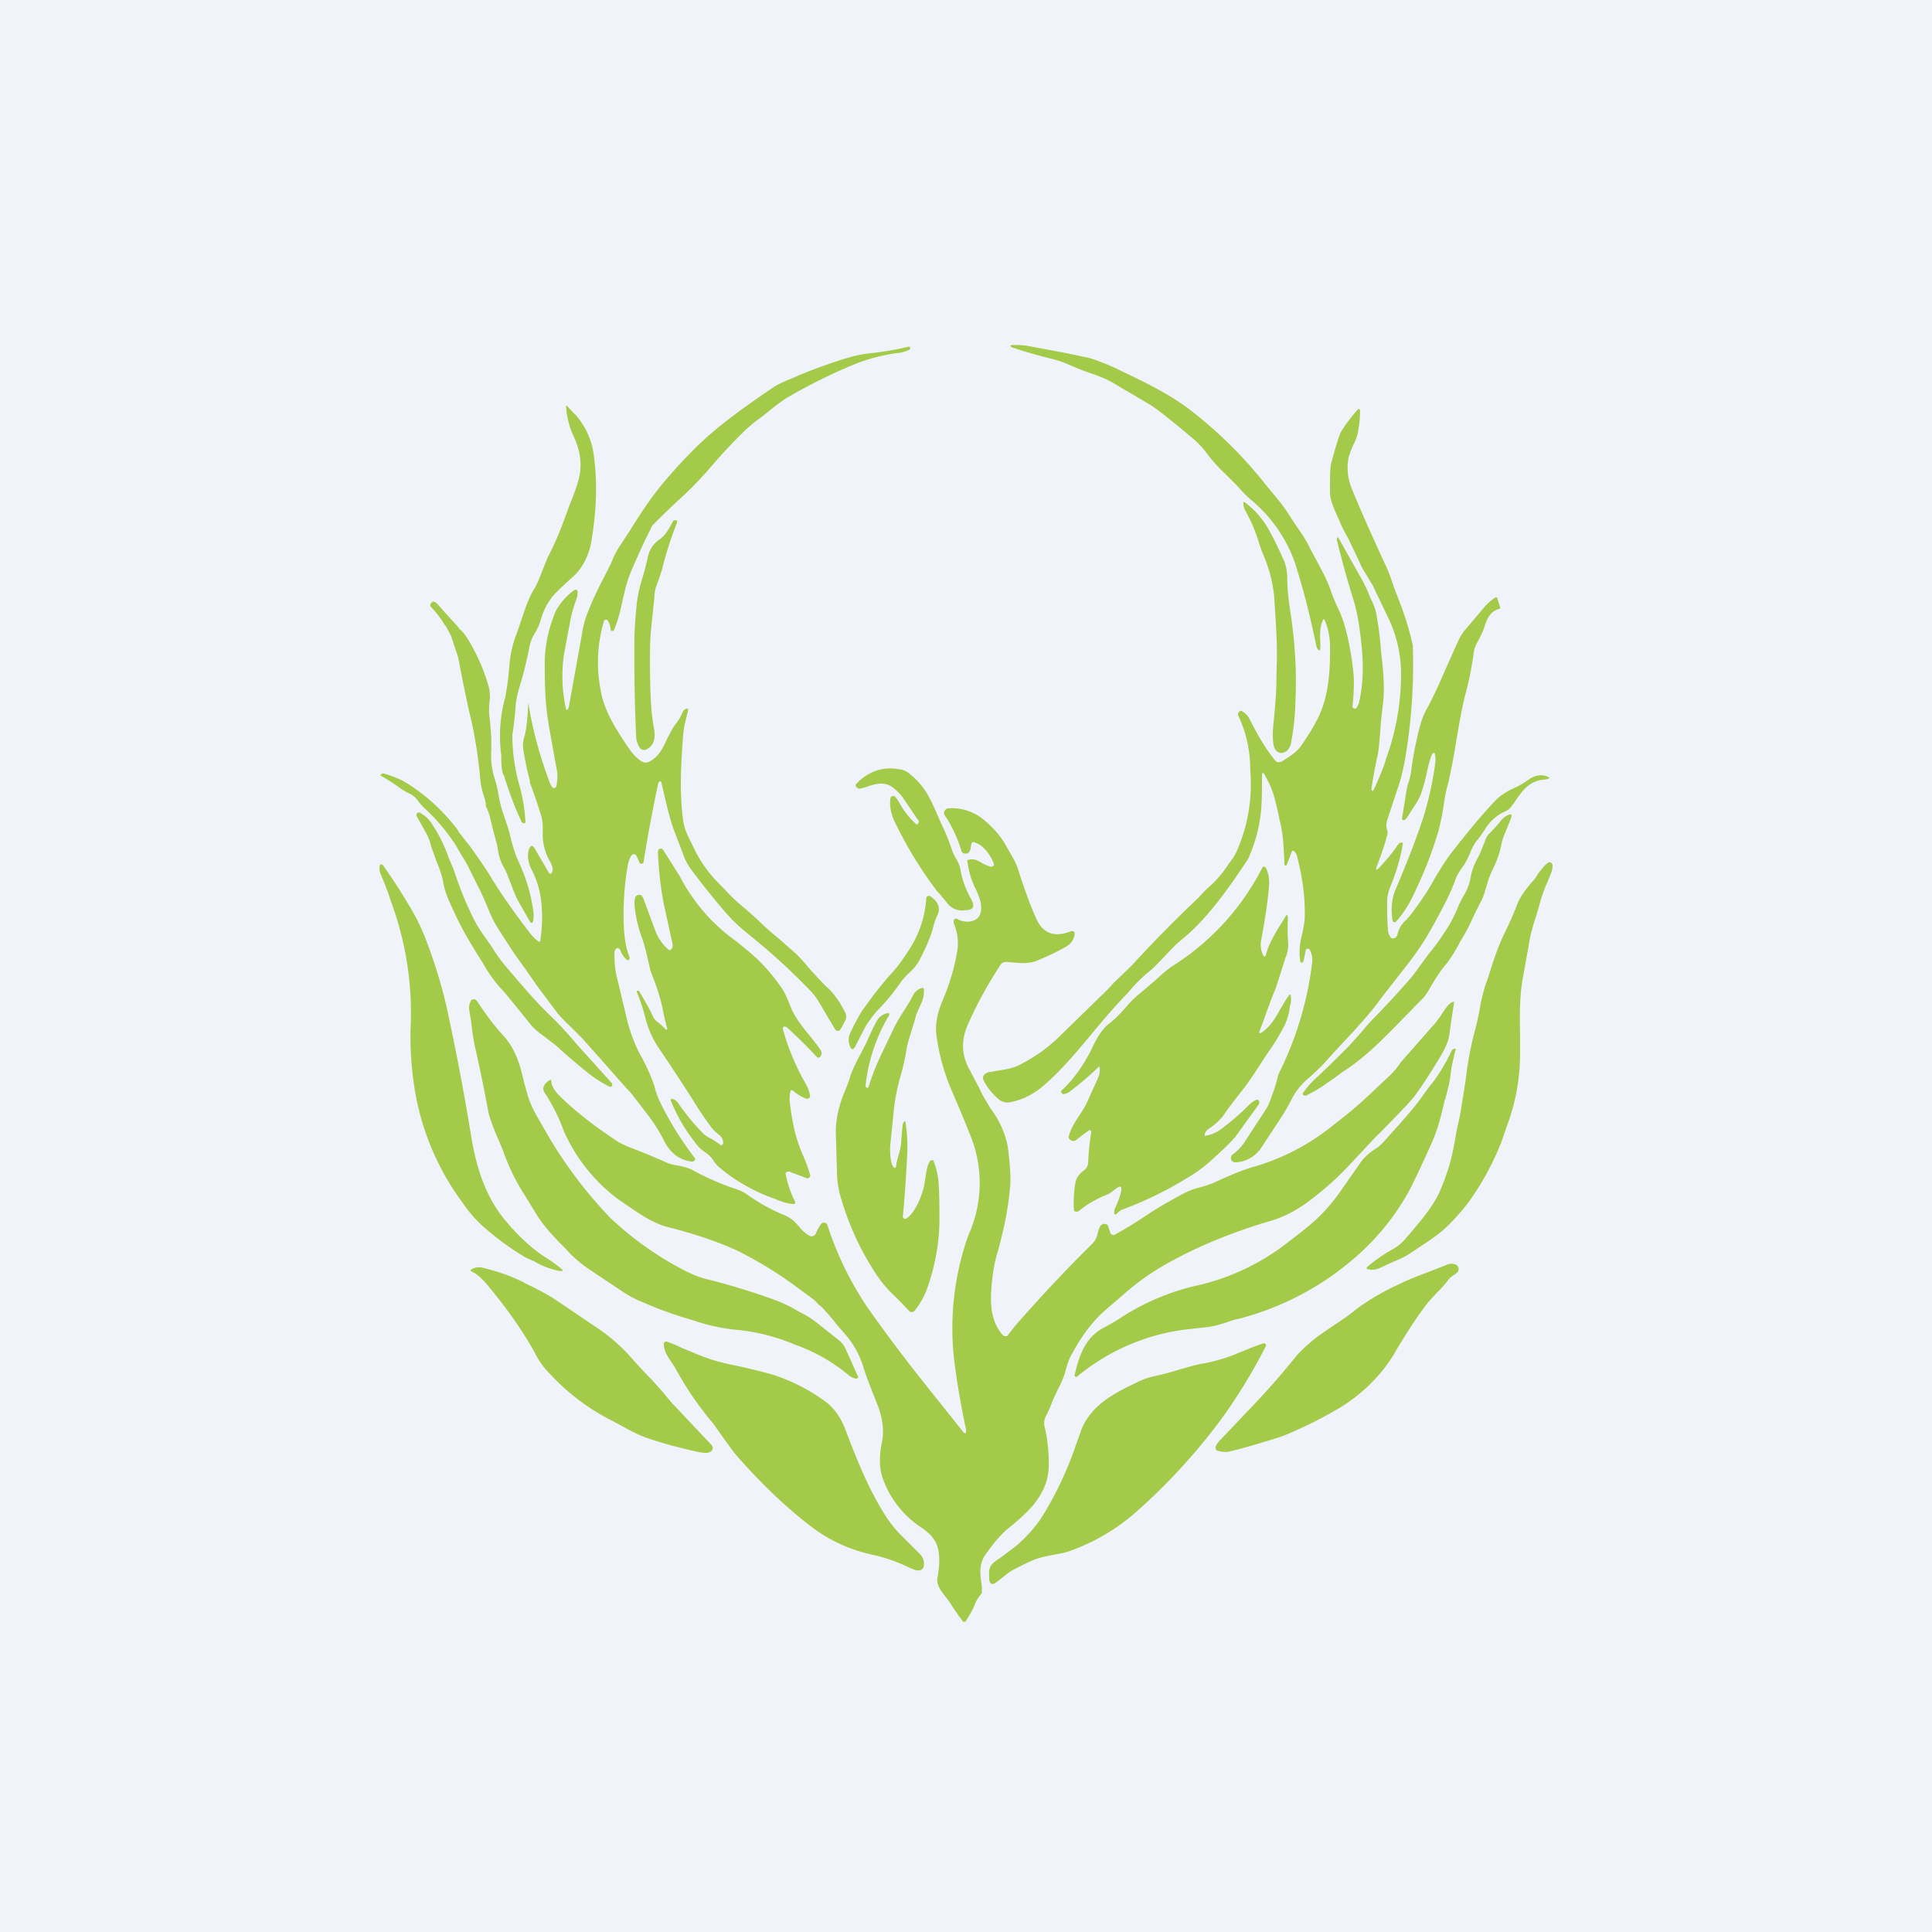 <?xml version='1.0' encoding='utf-8'?>
<!-- by TradeStack -->
<svg width="56" height="56" viewBox="0 0 56 56" xmlns="http://www.w3.org/2000/svg"><path fill="#F0F3FA" d="M0 0h56v56H0z" /><path d="M39.96 25.17c.21-.22.4-.45.57-.7a.13.13 0 0 1 .09-.05h.02l.01.01a.04.04 0 0 1 .01.04c-.07.42-.19.81-.34 1.18-.07.16-.1.3-.11.4-.01.3 0 .6.02.89 0 .08.03.15.07.22.01.02.03.03.06.04.08 0 .13-.04.15-.13a.77.77 0 0 1 .21-.37c.08-.07.15-.16.22-.25.28-.38.48-.68.6-.91.2-.34.39-.65.6-.91.47-.6.88-1.09 1.22-1.44.13-.13.31-.25.55-.36.16-.07.3-.16.44-.26.1-.07.27-.12.4-.09.22.05.21.1-.02.12-.42.04-.63.35-.85.68l-.02.03-.02.02a.5.5 0 0 1-.21.19 1.25 1.25 0 0 0-.55.46c-.08.13-.17.26-.26.37-.1.12-.16.26-.22.4-.05.11-.1.23-.18.34l-.02.03c-.07.1-.15.21-.2.34-.08.22-.17.43-.27.63a20 20 0 0 1-.54 1c-.19.32-.4.62-.63.91l-.7.9c-.4.55-.85 1.02-1.3 1.5l-.38.42c-.15.16-.3.3-.44.42-.21.18-.38.38-.5.62-.1.2-.22.4-.33.57l-.54.82a.95.95 0 0 1-.73.44c-.05 0-.09 0-.12-.03a.12.12 0 0 1-.04-.07v-.02a.12.12 0 0 1 .04-.1c.14-.1.24-.21.33-.33l.62-.95c.07-.1.12-.21.16-.33l.12-.33.06-.21c.02-.09.04-.17.08-.25a9.79 9.79 0 0 0 .94-3.14c.02-.13 0-.3-.08-.42a.06.06 0 0 0-.03-.01h-.05l-.02.03-.06.3c0 .03-.02.06-.05.07-.03 0-.05 0-.05-.03a1.72 1.72 0 0 1 .01-.6l.01-.05c.06-.26.12-.51.11-.78 0-.49-.07-1.03-.22-1.6a.33.33 0 0 0-.09-.17.05.05 0 0 0-.03-.01.04.04 0 0 0-.03.01l-.01.02a8.72 8.72 0 0 1-.15.39.04.04 0 0 1-.06-.02v-.02c-.02-.45-.03-.86-.14-1.27l-.06-.29c-.05-.21-.1-.43-.18-.63a4.03 4.03 0 0 0-.18-.37c-.06-.11-.09-.1-.09.03 0 .3 0 .61-.02.9a4.39 4.39 0 0 1-.39 1.5c-.36.54-.7 1.03-1.05 1.45-.25.3-.53.6-.85.86-.2.16-.36.34-.53.52-.16.16-.3.32-.48.46a4.25 4.25 0 0 0-.56.57c-.36.37-.73.8-1.1 1.25-.44.53-.85 1.01-1.33 1.43-.3.26-.62.43-1 .5-.22.04-.35-.1-.5-.26-.11-.12-.2-.25-.27-.4a.14.14 0 0 1 .05-.16.36.36 0 0 1 .14-.06h.05l.03-.01h.01l.1-.02c.25-.04.49-.07.7-.19a4.5 4.5 0 0 0 1.09-.77l1.2-1.17c.14-.13.27-.26.39-.4l.28-.27.25-.24a37.88 37.88 0 0 1 1.97-2c.08-.1.17-.18.25-.26a3.22 3.22 0 0 0 .59-.68c.1-.13.2-.26.27-.44a4.8 4.8 0 0 0 .37-2.29c0-.56-.11-1.08-.34-1.57-.03-.06-.02-.1.03-.14.02-.02.04-.02.06-.01.1.05.19.14.25.27.25.5.5.9.73 1.17.02.02.04.04.07.04.03.01.06 0 .08-.01h.02c.22-.14.45-.27.6-.5.16-.24.3-.45.4-.65.39-.7.42-1.51.41-2.27a1.93 1.93 0 0 0-.16-.7l-.02-.01h-.02v.02c-.1.19-.09.45-.08.67v.15c0 .07-.02.08-.07.03a.24.24 0 0 1-.05-.12c-.18-.86-.37-1.63-.63-2.43a4.19 4.19 0 0 0-1.22-1.75c-.16-.13-.3-.28-.43-.43l-.37-.37a4.3 4.3 0 0 1-.49-.54 2.62 2.62 0 0 0-.41-.45c-.65-.55-1.08-.89-1.3-1.02l-1-.59c-.2-.12-.4-.2-.59-.27a5.6 5.6 0 0 1-.54-.2c-.23-.1-.46-.2-.73-.26a13.62 13.62 0 0 1-1.1-.32c-.08-.04-.07-.06 0-.07.17 0 .34 0 .52.04.48.09 1 .18 1.54.3.19.03.35.09.5.15l.16.06.23.1.31.15c.67.32 1.34.65 1.92 1.1a12.49 12.49 0 0 1 2.16 2.14l.37.45c.15.18.28.37.4.57l.19.28c.12.17.23.34.32.53l.23.43c.14.26.27.5.37.78.07.21.16.42.26.63.1.21.17.46.24.75.09.4.15.79.18 1.16a5.92 5.92 0 0 1-.04.87.08.08 0 0 0 .03.04l.04.01h.03c.04-.05.07-.1.09-.17.17-.72.12-1.43.01-2.2-.04-.28-.1-.58-.2-.88a28.16 28.16 0 0 1-.45-1.64c0-.09.02-.1.07-.02l.56 1a4.24 4.24 0 0 1 .34.7c.07.14.14.29.17.45a8.98 8.98 0 0 1 .14 1.1c.06.53.12 1.03.05 1.57-.03.26-.06.5-.07.72-.03.37-.05.6-.08.73a12.73 12.73 0 0 0-.18.98c.02.06.05.06.07 0l.05-.1c.11-.26.23-.51.31-.8a7.16 7.16 0 0 0 .43-2.37 3.74 3.74 0 0 0-.4-1.76l-.42-.88-.18-.3c-.07-.11-.15-.23-.2-.37l-.33-.69c-.1-.18-.2-.36-.27-.55a5.61 5.61 0 0 0-.05-.1l-.01-.03c-.1-.22-.2-.46-.2-.68 0-.43 0-.7.04-.84.14-.52.24-.84.3-.93.13-.2.27-.38.42-.56.08-.1.12-.09.11.05 0 .17-.02.34-.05.5-.02.16-.08.3-.14.42-.06.12-.1.24-.14.37-.06.3-.03.6.09.9.27.66.6 1.4.98 2.22.1.21.17.42.24.63l.18.47a8.85 8.85 0 0 1 .37 1.22c.04 1.14-.04 2.27-.24 3.4-.06.3-.13.57-.22.82l-.29.88a.43.43 0 0 0 0 .23c.02.07.03.14 0 .21-.08.3-.19.6-.3.89-.03.1-.01.1.06.04ZM13.34 24.17a61.19 61.19 0 0 0 .26.33c.19.26.38.53.56.81.34.57.75 1.15 1.22 1.76a.99.99 0 0 0 .25.23.03.03 0 0 0 .02-.01.04.04 0 0 0 .01-.02c.07-.46.07-.9 0-1.34a2.78 2.78 0 0 0-.27-.76c-.08-.17-.12-.4-.05-.57.04-.1.1-.1.15-.02l.38.65c.07.14.12.13.15-.02 0-.02 0-.06-.02-.11a.6.6 0 0 0-.04-.1 1.58 1.58 0 0 1-.23-.84c.01-.2 0-.37-.04-.5a13.28 13.28 0 0 0-.33-.97v-.06a7.92 7.92 0 0 1-.2-.97.87.87 0 0 1 .05-.34l.04-.2a6.65 6.65 0 0 0 .06-.72l.01.01c.12.75.33 1.53.64 2.34l.06.08a.06.06 0 0 0 .06.01.06.06 0 0 0 .04-.04c.04-.15.05-.31.02-.48l-.21-1.16c-.06-.34-.1-.67-.12-.98-.02-.38-.02-.73-.02-1.05a3.94 3.94 0 0 1 .33-1.44c.14-.24.31-.43.52-.58a.06.06 0 0 1 .1.02v.03a.5.5 0 0 1-.03.2c-.07.19-.12.36-.16.53l-.2 1.06a4.4 4.4 0 0 0 .06 1.62.04.04 0 0 0 .04 0 .14.14 0 0 0 .04-.09l.38-2.11c.02-.15.06-.3.1-.44.12-.34.3-.75.55-1.22l.2-.4c.06-.17.14-.32.23-.46l.3-.46c.32-.51.65-1.02 1.04-1.47.4-.47.8-.89 1.2-1.25.56-.5 1.22-.96 1.86-1.4.14-.1.34-.2.6-.3.4-.18.78-.32 1.13-.44.38-.13.74-.25 1.14-.29.37-.04.74-.1 1.11-.19.03 0 .05 0 .05.04v.04h-.01c-.1.05-.22.09-.34.1a5.2 5.2 0 0 0-1.24.32 15.65 15.65 0 0 0-2.03 1.01l-.14.1-.2.15-.35.28c-.17.12-.33.25-.49.4-.36.35-.68.7-.98 1.05-.25.29-.5.55-.76.8-.29.26-.57.53-.86.82-.05.05-.1.1-.12.17-.2.39-.38.8-.56 1.21-.1.25-.17.48-.21.68l-.02.08c-.07.32-.14.65-.27.95a.06.06 0 0 1-.05.04h-.02a.05.05 0 0 1-.03-.05.65.65 0 0 0-.07-.23.08.08 0 0 0-.03-.04.08.08 0 0 0-.09.02 4.19 4.19 0 0 0-.09 2.06c.1.58.48 1.16.8 1.63.1.14.37.5.57.41.3-.14.42-.4.54-.66.08-.15.15-.31.26-.45.08-.1.14-.21.2-.34a.17.17 0 0 1 .11-.1h.04a.04.04 0 0 1 0 .04v.04c-.06.23-.12.45-.14.7-.06.83-.11 1.62 0 2.45.02.16.07.3.13.44l.21.43c.18.36.4.66.65.92l.33.34c.15.16.31.3.47.43l.35.31c.21.21.43.4.65.58l.41.36c.18.16.34.35.5.54.16.17.32.36.5.52.18.17.35.41.5.71a.25.25 0 0 1 0 .23l-.12.23c-.06.1-.12.1-.19 0l-.45-.76c-.06-.1-.13-.2-.21-.29a18.7 18.7 0 0 0-1.86-1.7 4.97 4.97 0 0 1-.62-.59 21.71 21.71 0 0 1-1.04-1.3c-.1-.14-.17-.29-.22-.44l-.26-.68c-.12-.33-.2-.68-.28-1.03l-.07-.3c-.02-.1-.05-.1-.1-.02a45.6 45.6 0 0 0-.43 2.31l-.03.02c-.04.02-.07 0-.09-.04a2.2 2.2 0 0 0-.09-.2.09.09 0 0 0-.07-.03.09.09 0 0 0-.07.04.8.8 0 0 0-.1.26c-.1.56-.14 1.14-.12 1.74.01.3.05.67.17.95 0 .03 0 .05-.02.07-.03.03-.08 0-.14-.08a.71.71 0 0 1-.1-.17c0-.01 0-.03-.02-.04a.08.08 0 0 0-.06-.05l-.04.01a.08.08 0 0 0-.03.03.2.2 0 0 0-.03.1c0 .25.01.47.07.7l.31 1.3c.08.3.19.6.34.9l.1.18c.14.28.28.57.36.86.04.15.1.3.16.42a9.48 9.48 0 0 0 1 1.6.08.08 0 0 1-.03.07l-.02.01a.07.07 0 0 1-.04.01c-.37-.04-.63-.25-.81-.6-.15-.3-.32-.56-.5-.79l-.4-.52c-.07-.1-.16-.18-.24-.27a463.23 463.23 0 0 0-1.24-1.4l-.31-.31a4.73 4.73 0 0 1-.39-.4l-.6-.8-.36-.52a11.9 11.9 0 0 1-.5-.72l-.23-.36a3.22 3.22 0 0 1-.33-.64c-.1-.24-.2-.47-.32-.7l-.2-.4c-.07-.15-.15-.3-.24-.43l-.16-.28a5.57 5.57 0 0 0-.91-1.09 1.56 1.56 0 0 1-.22-.25.6.6 0 0 0-.24-.19 1.73 1.73 0 0 1-.24-.14 5.78 5.78 0 0 0-.59-.38l.01-.03.04-.03h.05c.29.09.5.18.63.26a5.45 5.45 0 0 1 1.4 1.24c.05.05.1.12.14.2l.04.05Z" fill="#A3CA49" /><path d="M14.6 22.46c.14.44.3.9.5 1.32.01.04.04.07.07.08a.04.04 0 0 0 .04 0 .05.05 0 0 0 .02-.04 4.86 4.86 0 0 0-.17-1.04 5.35 5.35 0 0 1-.21-1.48c.05-.3.08-.6.1-.9.02-.14.05-.3.1-.46a11 11 0 0 0 .29-1.16c.03-.16.08-.3.16-.42.07-.12.13-.24.16-.35.08-.27.16-.46.34-.7.14-.17.3-.31.46-.46l.22-.2c.24-.25.4-.6.46-.95.17-1 .18-1.9.04-2.7a2.24 2.24 0 0 0-.49-.97 3.23 3.23 0 0 1-.23-.24c-.04-.05-.06-.04-.05.02.02.3.1.57.2.8.23.48.29.93.12 1.43-.06.2-.14.4-.22.6l-.16.43c-.12.34-.28.71-.48 1.1l-.15.37c-.06.16-.12.32-.2.47-.13.2-.22.42-.3.64l-.22.65c-.14.35-.22.7-.24 1.06-.03.34-.07.63-.12.87a4.18 4.18 0 0 0-.11 1.66c0 .2 0 .4.06.57ZM36.93 17.26a4.08 4.08 0 0 0-.3-1.15c-.07-.16-.12-.32-.17-.48a4.8 4.8 0 0 0-.38-.86.47.47 0 0 1-.04-.19.03.03 0 0 1 0-.02.03.03 0 0 1 .04 0c.3.22.55.51.75.89.15.28.28.56.4.83.04.11.07.25.08.4 0 .37.04.71.09 1.04.13.84.19 1.7.15 2.57-.01.48-.06.9-.13 1.25-.06.34-.46.41-.51.02-.04-.28 0-.57.03-.86l.02-.25c.03-.3.04-.63.04-.94l.01-.35c.01-.48-.02-.97-.05-1.45l-.03-.45ZM19.51 15.1c-.1.2-.22.42-.4.54a.8.8 0 0 0-.33.5 9 9 0 0 1-.17.65c-.07.22-.12.45-.15.68-.04.38-.06.7-.07.94-.01.9 0 1.88.05 2.95 0 .1.04.21.1.31a.15.15 0 0 0 .2.05c.25-.13.26-.37.21-.64-.1-.57-.1-1.11-.11-1.69v-.16c0-.36 0-.68.03-.97l.1-.97c0-.17.06-.33.12-.48l.1-.3c.1-.42.24-.87.43-1.35.02-.06 0-.09-.06-.08a.05.05 0 0 0-.05.03ZM40.9 26.08a3.04 3.04 0 0 1-.45.65h-.04a.07.07 0 0 1-.05-.06c-.04-.29-.03-.59.08-.86.33-.78.6-1.46.8-2.07.16-.5.28-1.03.36-1.6a.85.85 0 0 0-.01-.3.03.03 0 0 0-.03-.02l-.02.01a.14.14 0 0 0-.05.08c-.06.16-.1.32-.13.48-.05.21-.1.42-.18.64-.06.15-.15.29-.24.42l-.14.22a.27.27 0 0 1-.09.1.05.05 0 0 1-.03 0 .05.05 0 0 1-.02 0l-.02-.03v-.04l.07-.42c.03-.18.05-.37.1-.55.05-.13.08-.28.1-.43.04-.32.11-.69.21-1.11.06-.24.13-.45.23-.63.22-.4.4-.82.58-1.23l.34-.76c.05-.1.1-.19.17-.28l.6-.71a1.57 1.57 0 0 1 .3-.26h.01a.04.04 0 0 1 .04 0l.01.02.08.26c.01.03 0 .04-.03.05-.28.08-.36.32-.44.57l-.01.03-.01.03-.12.25c-.07.12-.13.23-.15.36a9.4 9.4 0 0 1-.23 1.18c-.13.48-.2.97-.29 1.46l-.02.13c-.06.37-.13.71-.2 1.03-.06.2-.1.41-.13.62-.04.27-.09.53-.16.79-.2.68-.47 1.34-.79 1.98Z" fill="#A3CA49" /><path d="M12.89 18.11a.06.06 0 0 0 .02.02l.02.03.08.15.07.14.2.6a51.51 51.51 0 0 0 .32 1.58c.15.58.26 1.26.33 2.05.02.13.06.3.13.5l.02.11c0 .05 0 .09.03.13.04.1.08.2.1.3l.11.45c.05.17.1.34.12.51.03.17.08.31.15.44.1.16.15.33.22.5.07.18.13.36.23.53l.3.53c.06.1.1.1.12-.02a.92.92 0 0 0 0-.24c-.07-.52-.22-1-.44-1.47-.1-.22-.17-.47-.23-.72l-.06-.22-.16-.48a3.77 3.77 0 0 1-.12-.49 3.4 3.4 0 0 0-.12-.5 2.2 2.2 0 0 1-.09-.8v-.37a19.1 19.1 0 0 0-.06-.67c-.01-.15 0-.3.02-.45 0-.1 0-.21-.03-.33a5.52 5.52 0 0 0-.6-1.38c-.06-.1-.13-.2-.22-.28a.37.37 0 0 1-.08-.1 28.11 28.11 0 0 1-.57-.63c-.09-.1-.16-.12-.2-.05-.04.04-.04.08 0 .12.15.16.28.33.39.51ZM26.6 23.89l.01-.02c.03-.04.03-.07 0-.1l-.44-.65a1.35 1.35 0 0 0-.26-.27c-.27-.23-.57-.12-.86-.02l-.08.02c-.06.02-.1.01-.14-.03a.08.08 0 0 1-.03-.06.08.08 0 0 1 .03-.05c.35-.36.77-.5 1.25-.41.1.01.21.06.3.14.33.27.51.55.69.95l.22.5c.12.24.21.48.3.73.02.09.07.17.11.25a1 1 0 0 1 .14.33c.04.28.15.58.32.88.1.2.05.3-.17.3l-.07.01a.54.54 0 0 1-.47-.22 6.27 6.27 0 0 0-.29-.34 11.76 11.76 0 0 1-1.24-2.04c-.1-.22-.14-.44-.11-.65l.01-.04.04-.02a.07.07 0 0 1 .07 0c.06.06.1.12.14.19a2.28 2.28 0 0 0 .5.63.04.04 0 0 0 .01 0l.01-.01Z" fill="#A3CA49" /><path d="m23.77 37.84.02.02.06.06c.14.15.27.3.4.47l.21.24c.27.3.46.64.57 1.01.07.23.16.46.25.69l.19.48c.1.3.16.63.1.97-.08.34-.1.75.02 1.08a2.85 2.85 0 0 0 1.15 1.44c.2.14.32.28.39.42.14.3.1.7.04 1.03-.03.2.13.4.26.56l.11.15c.11.18.23.35.35.51v.01h.01V47h.01a.07.07 0 0 0 .07 0l.01-.01.01-.01c.1-.16.2-.32.27-.51a1 1 0 0 1 .14-.23l.05-.07a16.61 16.61 0 0 0 0-.14v-.04c-.05-.34-.1-.66.12-.95.2-.28.4-.54.67-.76.58-.47 1.16-1 1.15-1.85 0-.37-.04-.73-.12-1.07a.43.43 0 0 1 .03-.3c.08-.15.15-.31.2-.46l.15-.32c.09-.17.17-.34.22-.53.06-.22.12-.4.2-.52.25-.47.59-.95 1.01-1.3l.5-.43a7 7 0 0 1 1.23-.87c.9-.51 1.95-.93 3-1.24.36-.1.7-.28 1.02-.5.48-.35.91-.73 1.3-1.15l.72-.77c.29-.28.59-.6.9-.92.1-.11.2-.22.28-.33.2-.28.43-.63.67-1.03.18-.29.28-.52.3-.7a53.42 53.42 0 0 1 .14-.95h-.03c-.12.03-.23.2-.32.34a2.59 2.59 0 0 1-.31.4 114.73 114.73 0 0 1-.88 1 2.34 2.34 0 0 1-.44.5c-.37.35-.74.71-1.14 1.03l-.52.41c-.61.47-1.33.85-2.1 1.08-.37.1-.77.27-1.2.47-.13.06-.27.1-.4.14a2.18 2.18 0 0 0-.59.23l-.07.04c-.29.16-.58.32-.85.5a12.3 12.3 0 0 1-1.01.62.11.11 0 0 1-.09-.04.12.12 0 0 1-.02-.04l-.07-.2a.08.08 0 0 0-.06-.04c-.17-.04-.21.17-.24.3a.6.6 0 0 1-.18.3c-.66.65-1.3 1.33-1.94 2.05a7.17 7.17 0 0 0-.49.59.12.12 0 0 1-.15-.04c-.38-.45-.35-1.03-.29-1.6.03-.28.08-.54.16-.8.18-.65.3-1.24.35-1.8.04-.3.01-.71-.06-1.25a2.65 2.65 0 0 0-.5-1.1c-.1-.18-.22-.35-.3-.54l-.32-.61c-.22-.4-.23-.82-.05-1.25.26-.6.58-1.18.95-1.75a.2.2 0 0 1 .17-.1l.22.02c.21.02.43.03.64-.04.3-.12.6-.26.88-.42.15-.09.23-.21.25-.37a.07.07 0 0 0-.05-.08h-.05c-.5.2-.84.06-1.03-.4-.17-.38-.33-.83-.5-1.36-.06-.2-.16-.37-.26-.54l-.09-.16c-.16-.3-.41-.57-.68-.79a1.45 1.45 0 0 0-1-.31c-.02 0-.04 0-.06.02a.13.13 0 0 0-.04.19c.2.3.36.64.47 1 0 .03.02.06.04.07.01.02.04.03.06.03.16.02.18-.14.19-.26a3.05 3.05 0 0 1 .02-.05v-.01a.06.06 0 0 1 .05-.01c.28.07.47.35.58.6a.09.09 0 0 1 0 .08.08.08 0 0 1-.08.03c-.1-.02-.17-.06-.25-.1-.11-.07-.23-.14-.4-.1h-.01l-.02.02a.05.05 0 0 0 0 .04c.04.23.08.45.19.67v.03l.03.04c.11.24.24.52.15.78-.1.26-.49.26-.67.13h-.06c-.04.04-.05.09-.03.14.1.26.14.5.1.78a6.3 6.3 0 0 1-.42 1.43c-.13.3-.23.66-.19 1 .07.56.22 1.1.44 1.62.19.43.37.87.55 1.32a3.65 3.65 0 0 1-.06 2.88 8.06 8.06 0 0 0-.39 3.8 23.6 23.6 0 0 0 .32 1.83c.01.14-.03.15-.11.04l-.86-1.08c-.7-.87-1.33-1.7-1.89-2.5a9.48 9.48 0 0 1-1.16-2.39.11.11 0 0 0-.08-.06.1.1 0 0 0-.1.04c-.06.08-.11.17-.15.27a.13.13 0 0 1-.1.08.13.13 0 0 1-.07 0 1.06 1.06 0 0 1-.32-.28l-.12-.13a.98.98 0 0 0-.31-.2 5.39 5.39 0 0 1-1.08-.6 1.2 1.2 0 0 0-.3-.15l-.03-.01-.03-.01a7.26 7.26 0 0 1-1.26-.56 2.37 2.37 0 0 0-.35-.1c-.14-.02-.28-.05-.42-.12-.34-.15-.7-.3-1.05-.43-.11-.05-.23-.1-.35-.18-.54-.36-1.05-.74-1.5-1.16-.15-.14-.38-.35-.38-.57 0-.03-.02-.04-.05-.02-.12.07-.24.21-.15.35.24.37.43.75.57 1.14a4.98 4.98 0 0 0 1.58 1.97l.22.15c.22.15.45.31.69.44.2.1.35.16.45.19.8.2 1.49.43 2.08.7a11.67 11.67 0 0 1 1.81 1.12l.34.25c.1.07.17.15.24.23Z" fill="#A3CA49" /><path d="M12.18 23.56c.11.07.21.14.29.25a4.13 4.13 0 0 1 .53 1.04c.07.16.14.32.2.5.13.39.28.77.46 1.14.12.26.25.47.38.65l.22.31c.1.17.22.34.35.5.53.63.94 1.1 1.25 1.4a10.37 10.37 0 0 1 .85.91l1.02 1.13c.02.03.02.05.01.08 0 .02-.02.02-.03.03h-.04a3.56 3.56 0 0 1-.6-.38 18.7 18.7 0 0 1-.96-.82l-.3-.23c-.15-.11-.3-.22-.41-.35l-.37-.46-.4-.49a3.9 3.9 0 0 1-.63-.85c-.26-.41-.52-.83-.73-1.26l-.03-.06-.06-.13c-.14-.3-.29-.6-.34-.93-.04-.2-.11-.39-.19-.58l-.15-.42c-.04-.17-.1-.32-.18-.45l-.24-.43c-.02-.04-.01-.06.01-.09a.07.07 0 0 1 .1 0ZM43.26 25.22c.13-.27.22-.52.26-.76.03-.15.1-.3.16-.45l.12-.3c.04-.1 0-.13-.1-.08a.57.57 0 0 0-.19.15c-.1.13-.22.26-.34.38a.52.52 0 0 0-.12.2l-.01.03-.01.02c-.07.18-.13.34-.22.5-.09.17-.15.34-.18.5-.03.2-.1.38-.19.53-.09.14-.16.3-.22.45-.07.15-.14.3-.23.45-.2.32-.4.6-.57.8l-.28.38c-.1.14-.2.28-.31.4a28 28 0 0 1-.94 1.02c-.15.15-.3.32-.44.49l-.36.4c-.32.32-.65.65-1 .97a3.07 3.07 0 0 0-.33.39v.01a.05.05 0 0 0 0 .02l.01.02.02.01a.1.1 0 0 0 .08 0c.22-.11.41-.22.57-.34.3-.2.45-.32.46-.33.54-.34.96-.74 1.44-1.22l.4-.41.49-.5c.07-.07.16-.2.2-.28.16-.28.32-.53.5-.74a4.05 4.05 0 0 0 .4-.65c.15-.23.27-.47.38-.72l.21-.42c.07-.11.11-.27.16-.43.05-.17.1-.34.18-.49ZM19.24 29.78c.09.1.12.09.08-.04a8.14 8.14 0 0 1-.11-.48c-.06-.3-.16-.63-.31-1-.05-.12-.08-.27-.12-.44-.04-.2-.1-.43-.17-.63a3.67 3.67 0 0 1-.22-.99c0-.07 0-.14.03-.2a.12.12 0 0 1 .05-.05.12.12 0 0 1 .13.01l.04.06.36.97c.08.21.2.38.37.53a.07.07 0 0 0 .05.02h.02l.01-.02.02-.02c.03-.05.03-.1.02-.16l-.22-1c-.12-.54-.17-1.07-.2-1.62a.13.13 0 0 1 .05-.12h.02a.07.07 0 0 1 .07.02l.2.31.3.48a5.27 5.27 0 0 0 1.64 1.88l.34.28c.38.31.7.68.99 1.1.07.12.15.28.23.5.13.33.37.62.6.9l.18.23.07.1c.06.08.07.15.03.21-.04.06-.08.06-.13.01-.25-.27-.53-.55-.84-.83a.1.1 0 0 0-.1-.03.05.05 0 0 0-.02.01.05.05 0 0 0-.01.03v.02c.16.59.4 1.14.7 1.66.04.07.07.18.09.27a.1.1 0 0 1-.03.08.09.09 0 0 1-.09.01 1.22 1.22 0 0 1-.39-.24h-.03l-.02.01-.01.03a.9.9 0 0 0-.02.28c.06.56.17 1.1.4 1.6a4.03 4.03 0 0 1 .2.57l-.03.04a.08.08 0 0 1-.08.02l-.5-.19a.08.08 0 0 0-.08.02l-.02.01a.08.08 0 0 0 0 .07 2.98 2.98 0 0 0 .27.78.06.06 0 0 1 0 .03.06.06 0 0 1-.06.03 1.3 1.3 0 0 1-.4-.1h-.02l-.04-.02-.04-.02a5.1 5.1 0 0 1-1.66-.94.97.97 0 0 1-.15-.18.83.83 0 0 0-.24-.24c-.07-.05-.14-.1-.2-.17a4.9 4.9 0 0 1-.8-1.34c0-.03.02-.04.04-.04.07.02.12.05.16.1.24.35.49.65.74.9.08.08.17.13.26.17.07.05.15.09.22.15.05.04.08.03.1-.03a.1.1 0 0 0 0-.05.26.26 0 0 0-.08-.16l-.02-.02-.01-.01-.01-.01-.02-.01-.01-.01c-.08-.07-.15-.13-.21-.22-.15-.2-.3-.42-.43-.63-.37-.59-.73-1.13-1.06-1.62a2.8 2.8 0 0 1-.4-.88c-.06-.25-.14-.5-.25-.76-.01-.02 0-.03.01-.04h.02a.03.03 0 0 1 .03 0c.15.26.3.5.41.75.05.1.12.15.19.2l.12.11ZM44.57 25.35c-.05.08-.1.15-.16.21-.18.21-.36.44-.45.7-.1.26-.22.52-.34.77-.22.44-.36.91-.51 1.38l-.04.1a5.3 5.3 0 0 0-.17.68c-.04.25-.1.5-.17.76a9.7 9.7 0 0 0-.24 1.3 48.38 48.38 0 0 1-.17 1.07l-.1.46c-.06.35-.12.71-.23 1.06a7.1 7.1 0 0 1-.26.7c-.2.45-.58.88-.9 1.26l-.08.09c-.11.14-.25.25-.4.33a4.6 4.6 0 0 0-.73.51.05.05 0 0 0 .01.06h.03c.1.03.24.01.34-.04l.37-.17c.17-.07.34-.14.5-.25.3-.2.57-.37.78-.53.27-.2.57-.51.9-.93a7.98 7.98 0 0 0 .98-1.8l.14-.41a5.96 5.96 0 0 0 .39-2.19V30c-.01-.6-.02-1.16.1-1.76l.2-1.12c.05-.2.11-.41.18-.61l.12-.42c.05-.18.12-.36.2-.54l.1-.24a.58.58 0 0 0 .04-.25l-.02-.03-.01-.02h-.01a.09.09 0 0 0-.06-.02l-.04.02c-.12.1-.2.22-.3.34ZM15.45 36.55a1.3 1.3 0 0 0-.15-.07c-.06-.03-.11-.05-.16-.09-.4-.24-.8-.54-1.18-.88a3.76 3.76 0 0 1-.56-.66 7.54 7.54 0 0 1-1.36-3.16 9.61 9.61 0 0 1-.14-1.86 9.3 9.3 0 0 0-.56-3.68 8.83 8.83 0 0 0-.3-.8.4.4 0 0 1-.04-.2c.01-.12.06-.13.13-.03.25.36.49.72.7 1.08.22.35.4.72.54 1.1.27.72.48 1.42.62 2.1.22 1.02.45 2.2.67 3.55.15.9.42 1.76 1 2.44.34.41.71.76 1.11 1.03.18.11.36.24.53.38.02.02.02.03-.01.04h-.07a2.3 2.3 0 0 1-.77-.3ZM37.12 29.23c-.14.26-.29.52-.55.7-.06.03-.08.02-.06-.05l.09-.23c.12-.34.24-.68.38-1.01l.15-.47.13-.41a.98.98 0 0 0 .08-.4c-.02-.26-.02-.5-.01-.71 0-.16-.03-.17-.1-.03l-.2.32c-.13.23-.26.45-.33.71-.03.1-.06.1-.1.01a.69.69 0 0 1-.04-.43c.1-.54.18-1.04.22-1.51.02-.2 0-.38-.08-.55a.08.08 0 0 0-.02-.03.07.07 0 0 0-.08-.01 7.28 7.28 0 0 1-2.66 2.9c-.16.12-.32.26-.47.4l-.34.29c-.19.15-.36.31-.5.48-.15.17-.3.33-.47.46-.26.2-.42.53-.56.83l-.06.11-.03.05a3.85 3.85 0 0 1-.75.97.07.07 0 0 0 .02.07l.02.02h.02c.08 0 .14-.03.2-.08a9.12 9.12 0 0 0 .84-.72 448481510.4 448481510.4 0 0 1 .01.03c.02.1 0 .2-.04.3l-.34.75c-.07.14-.15.26-.23.38-.11.17-.22.34-.28.56a.1.1 0 0 0 0 .06l.04.05c.06.04.12.04.18 0a5.4 5.4 0 0 1 .37-.28h.04l.02.04v.03c-.05.3-.08.6-.09.9a.3.3 0 0 1-.13.2c-.13.1-.22.22-.24.36a3.49 3.49 0 0 0-.04.8l.04.03a.09.09 0 0 0 .04 0l.05-.01c.24-.2.52-.36.82-.48.1-.04.17-.1.24-.16l.02-.01c.14-.11.19-.08.15.1a2.4 2.4 0 0 1-.17.46.28.28 0 0 0-.02.16.03.03 0 0 0 .02.02h.03a.49.49 0 0 1 .21-.15 10.6 10.6 0 0 0 1.84-.9c.3-.17.55-.37.77-.57l.02-.02.02-.02.02-.02.1-.09c.17-.16.35-.32.5-.51l.65-.9c.03-.05.03-.1-.01-.14h-.06a.7.7 0 0 0-.19.13 7.2 7.2 0 0 1-.87.75 1.04 1.04 0 0 1-.41.16.04.04 0 0 1-.02 0v-.04c.01-.06.05-.11.1-.15.19-.12.32-.25.42-.37.2-.29.42-.57.64-.85.2-.27.38-.55.56-.83l.27-.4c.1-.15.2-.33.32-.55a1.76 1.76 0 0 0 .16-.56v-.03l.02-.04a.66.66 0 0 0 0-.26.03.03 0 0 0-.02-.01.03.03 0 0 0-.02 0v.01c-.1.13-.17.26-.25.4ZM25 29.28l.3-.41.18-.23.27-.33c.2-.2.38-.44.56-.72a3.08 3.08 0 0 0 .54-1.58l.03-.03a.08.08 0 0 1 .09 0c.23.16.3.34.2.55-.05.1-.08.2-.11.3-.07.3-.22.64-.43 1.04-.09.15-.19.25-.3.35a1.8 1.8 0 0 0-.22.25c-.19.27-.4.54-.66.8-.15.17-.27.33-.36.48l-.28.54c-.07.16-.14.16-.19-.01a.47.47 0 0 1 .03-.35 6 6 0 0 1 .35-.65ZM25.15 31.53h-.03c-.02-.02-.03-.04-.03-.07a4.98 4.98 0 0 1 .65-1.98c.07-.1.05-.13-.07-.1-.11.04-.2.11-.26.22s-.16.3-.28.59l-.18.35c-.11.2-.22.42-.3.64-.04.15-.1.3-.17.47-.19.45-.27.88-.25 1.29l.03 1.02c0 .22.03.43.08.64a8.2 8.2 0 0 0 1.02 2.28c.14.22.3.41.45.57.18.17.36.35.52.53.07.07.13.07.19 0 .15-.19.27-.4.35-.62.23-.65.35-1.3.36-1.96 0-.33 0-.67-.02-1.05a2.18 2.18 0 0 0-.16-.72.06.06 0 0 0-.03 0H27l-.03.01c-.1.12-.12.34-.15.52l-.02.13c-.04.27-.24.84-.53 1.03a.05.05 0 0 1-.06 0c-.02 0-.04-.03-.04-.06.06-.63.1-1.26.13-1.9a4.25 4.25 0 0 0-.06-.86h-.02a.2.2 0 0 0-.06.13l-.04.46c0 .14-.04.26-.07.38a1.87 1.87 0 0 0-.08.36.05.05 0 0 1-.04.02h-.01l-.02-.02c-.1-.12-.1-.45-.1-.59l.12-1.18a6 6 0 0 1 .18-.86c.07-.24.13-.5.17-.75.03-.2.1-.4.16-.6l.1-.33c.02-.11.07-.21.11-.3.08-.17.15-.32.14-.53a.06.06 0 0 0-.02-.05.05.05 0 0 0-.03 0h-.02a.41.41 0 0 0-.24.2c-.08.16-.17.3-.27.46a4.7 4.7 0 0 0-.32.56l-.27.57a7.22 7.22 0 0 0-.44 1.09.06.06 0 0 1-.02 0Z" fill="#A3CA49" /><path d="M17.69 35.3a9.38 9.38 0 0 0 2.18 1.54c.2.1.41.19.63.24.64.16 1.3.36 1.96.6.17.06.33.14.49.22l.23.13c.16.08.32.17.47.29l.67.53a.7.7 0 0 1 .2.27l.35.78a.05.05 0 0 1 0 .03.05.05 0 0 1-.02.02.05.05 0 0 1-.03.01.44.44 0 0 1-.21-.09 5.08 5.08 0 0 0-1.58-.9 5.74 5.74 0 0 0-1.63-.42 5.49 5.49 0 0 1-1.31-.28c-.48-.14-.95-.3-1.4-.5-.26-.1-.48-.22-.67-.35l-.9-.6a3.8 3.8 0 0 1-.63-.52l-.1-.11c-.3-.3-.61-.62-.84-.99l-.33-.54a6 6 0 0 1-.63-1.28 6.7 6.7 0 0 0-.18-.43c-.1-.24-.2-.49-.25-.7-.12-.64-.25-1.29-.4-1.94a7.36 7.36 0 0 1-.1-.67l-.06-.37a.4.4 0 0 1 .04-.24c0-.02.02-.04.04-.05a.11.11 0 0 1 .15.04c.25.38.5.72.78 1.02.35.4.47.85.58 1.33l.09.32c.06.23.18.5.35.78l.23.4a12.65 12.65 0 0 0 1.83 2.43ZM41.89 31.87l.1-.4c.03-.11.05-.26.07-.44.03-.2.08-.4.13-.6.01-.03 0-.04-.03-.03a.1.1 0 0 0-.08.05c-.15.32-.33.62-.53.9-.13.15-.24.31-.36.48-.2.27-.41.51-.63.76l-.27.3c-.17.2-.3.33-.39.39-.21.13-.36.27-.46.41l-.6.86a5.3 5.3 0 0 1-.39.49c-.3.34-.64.6-.99.87l-.13.1a6.67 6.67 0 0 1-2.54 1.23 6.8 6.8 0 0 0-2.4 1.02l-.33.19c-.59.28-.77.8-.91 1.4a.05.05 0 0 0 .01.05h.01l.02.01h.02a6.12 6.12 0 0 1 3.13-1.37l.71-.08c.18-.03.35-.08.53-.14.11-.04.23-.08.35-.1a8.29 8.29 0 0 0 3.45-1.86 6.98 6.98 0 0 0 1.5-1.91c.2-.4.4-.83.6-1.28.19-.41.3-.85.4-1.3ZM36.09 40.98a23.02 23.02 0 0 0 1.48-1.67c.1-.12.26-.27.47-.45.22-.18.46-.33.69-.49.2-.13.4-.27.58-.42a6.83 6.83 0 0 1 1.23-.72c.28-.14.57-.25.86-.36l.54-.21c.08-.04.2-.04.28.01a.14.14 0 0 1 .06.12.14.14 0 0 1-.08.12v.01c-.02 0-.02.01-.03.02-.07.04-.14.09-.19.16-.1.13-.21.25-.33.37-.12.13-.25.26-.35.4-.33.45-.6.88-.83 1.27-.37.66-.93 1.21-1.53 1.6a12.27 12.27 0 0 1-1.77.89c-.56.18-1.07.33-1.52.44a.68.68 0 0 1-.35-.02h-.01a.07.07 0 0 1-.02 0v-.01h-.01v-.01l-.01-.01-.01-.02a.1.1 0 0 1 0-.08.63.63 0 0 1 .12-.17l.73-.77ZM15.2 37.18a5.18 5.18 0 0 0-1.08-.4c-.15-.04-.29-.09-.46.02-.03.02-.03.03 0 .05.16.07.33.22.52.46.62.75 1.08 1.43 1.4 2.05.07.11.14.22.23.32a6.39 6.39 0 0 0 1.74 1.4l.36.19c.31.17.63.35.96.45.46.15.93.27 1.39.37.12.02.35.07.4-.1a.12.12 0 0 0-.03-.1l-1.17-1.24-.25-.3-.3-.34c-.22-.22-.44-.46-.67-.72a5.1 5.1 0 0 0-.93-.8l-1.2-.81c-.2-.14-.43-.25-.65-.37l-.17-.08a11.2 11.2 0 0 1-.1-.05ZM19.5 39.53c-.13-.17-.26-.37-.26-.58a.07.07 0 0 1 .04-.06.07.07 0 0 1 .04 0 .07.07 0 0 1 .02 0c.13.05.27.1.4.17.27.11.54.23.83.33.21.07.48.14.8.2.35.08.69.16 1.01.25a5.3 5.3 0 0 1 1.51.76c.26.18.46.45.6.8.32.84.64 1.66 1.11 2.43.14.23.29.43.47.62l.6.6c.09.1.12.2.11.32 0 .04-.01.07-.04.1a.15.15 0 0 1-.09.05c-.06 0-.11 0-.17-.03l-.12-.05a4.78 4.78 0 0 0-.96-.35c-.69-.14-1.3-.4-1.86-.82-.8-.61-1.54-1.33-2.25-2.15l-.3-.41-.31-.44a9.33 9.33 0 0 1-1.13-1.66l-.06-.08ZM36.03 39.16l-.24.1a4.9 4.9 0 0 1-1.02.28c-.19.04-.37.1-.56.15-.23.07-.47.14-.71.19-.2.04-.4.11-.61.22-.65.31-1.28.66-1.55 1.35l-.17.48a10.15 10.15 0 0 1-.92 1.96c-.2.33-.47.64-.82.94l-.39.29-.21.15a.38.38 0 0 0-.16.34v.16c.02.15.09.18.2.1l.18-.14c.1-.08.2-.16.32-.23.2-.1.39-.2.56-.27.18-.08.38-.12.59-.16.15-.03.3-.05.45-.1a5.89 5.89 0 0 0 1.91-1.1 17.52 17.52 0 0 0 2.5-2.71A15.63 15.63 0 0 0 36.7 39a.07.07 0 0 0-.04-.06.07.07 0 0 0-.04 0c-.2.06-.4.14-.6.23Z" fill="#A3CA49" /></svg>